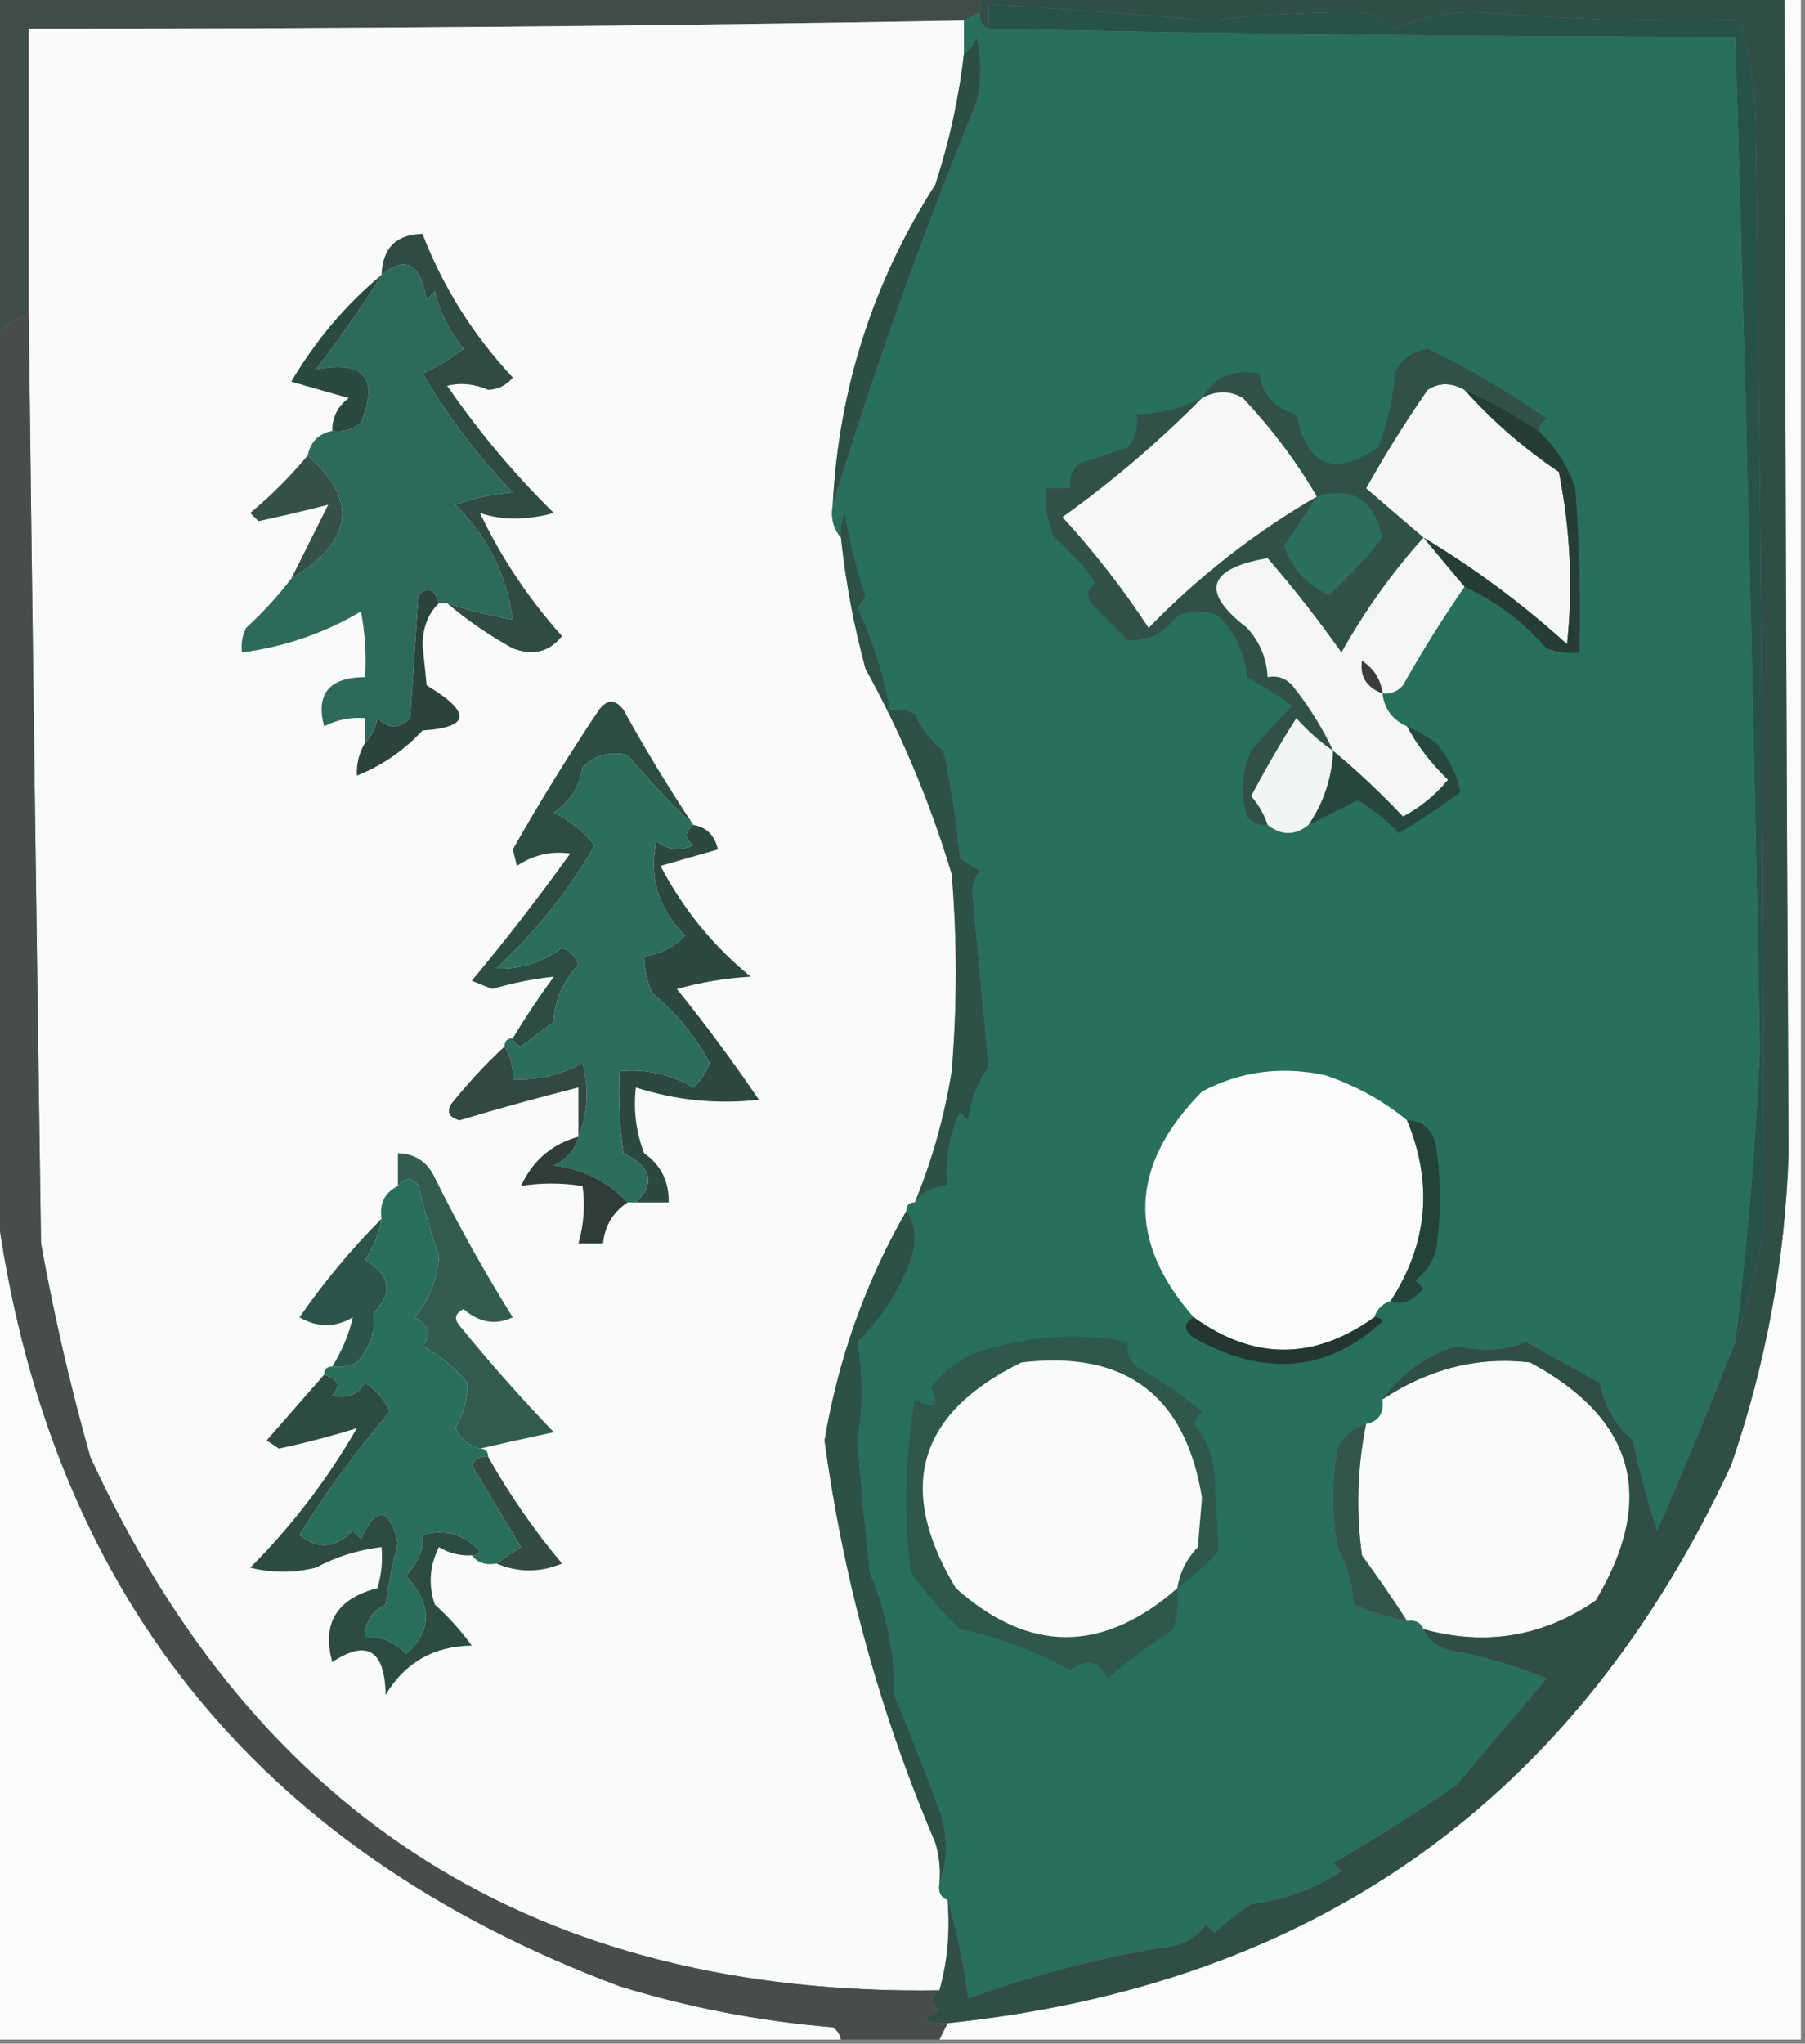 <?xml version="1.0" encoding="UTF-8"?>
<!DOCTYPE svg PUBLIC "-//W3C//DTD SVG 1.1//EN" "http://www.w3.org/Graphics/SVG/1.1/DTD/svg11.dtd">
<svg xmlns="http://www.w3.org/2000/svg" version="1.1" width="220px" height="249px" style="shape-rendering:geometricPrecision; text-rendering:geometricPrecision; image-rendering:optimizeQuality; fill-rule:evenodd; clip-rule:evenodd" xmlns:xlink="http://www.w3.org/1999/xlink">
<rect width="100%" height="100%" fill="#808080" stroke="none"/>
<g><path style="opacity:1" fill="#404d47" d="M -0.5,-0.5 C 39.5,-0.5 79.5,-0.5 119.5,-0.5C 119.5,0.167 119.5,0.833 119.5,1.5C 118.833,1.833 118.167,2.167 117.5,2.5C 79.474,3.18 41.474,3.513 3.5,3.5C 3.5,15.167 3.5,26.833 3.5,38.5C 1.57,38.771 0.236,39.771 -0.5,41.5C -0.5,27.5 -0.5,13.5 -0.5,-0.5 Z"/></g>
<g><path style="opacity:1" fill="#275248" d="M 211.5,163.5 C 212.953,151.71 213.953,139.877 214.5,128C 213.738,86.715 212.738,45.549 211.5,4.5C 181.041,4.477 150.707,4.144 120.5,3.5C 120.5,2.5 120.5,1.5 120.5,0.5C 129.523,1.076 138.523,1.743 147.5,2.5C 153.679,1.756 159.846,1.422 166,1.5C 167.473,1.903 168.806,2.57 170,3.5C 173.3,2.009 176.8,1.343 180.5,1.5C 191.135,2.372 201.635,2.705 212,2.5C 213.19,6.381 213.857,10.381 214,14.5C 214.595,59.503 214.928,104.503 215,149.5C 214.142,154.374 212.976,159.04 211.5,163.5 Z"/></g>
<g><path style="opacity:1" fill="#f9fbf8" d="M 117.5,2.5 C 117.5,3.833 117.5,5.167 117.5,6.5C 116.869,11.957 115.702,17.291 114,22.5C 106.4,34.374 102.234,47.374 101.5,61.5C 101.232,63.099 101.566,64.432 102.5,65.5C 103.069,70.911 104.069,76.245 105.5,81.5C 109.858,89.389 113.358,97.723 116,106.5C 116.667,114.5 116.667,122.5 116,130.5C 115.107,136.083 113.607,141.416 111.5,146.5C 110.833,146.5 110.5,146.833 110.5,147.5C 105.521,156.149 102.188,165.482 100.5,175.5C 102.789,192.445 107.289,208.779 114,224.5C 114.494,226.134 114.66,227.801 114.5,229.5C 114.328,230.492 114.662,231.158 115.5,231.5C 115.815,235.371 115.482,239.038 114.5,242.5C 65.72,243.211 31.22,221.544 11,177.5C 8.572,168.894 6.572,160.227 5,151.5C 4.454,113.833 3.954,76.166 3.5,38.5C 3.5,26.833 3.5,15.167 3.5,3.5C 41.474,3.513 79.474,3.18 117.5,2.5 Z"/></g>
<g><path style="opacity:1" fill="#286f5c" d="M 119.5,1.5 C 119.328,2.492 119.662,3.158 120.5,3.5C 150.707,4.144 181.041,4.477 211.5,4.5C 212.738,45.549 213.738,86.715 214.5,128C 213.953,139.877 212.953,151.71 211.5,163.5C 208.489,171.187 205.322,178.853 202,186.5C 200.818,182.95 199.818,179.284 199,175.5C 196.894,173.623 195.561,171.29 195,168.5C 192,166.833 189,165.167 186,163.5C 183.42,164.568 180.587,164.735 177.5,164C 173.724,165.209 170.724,167.376 168.5,170.5C 168.715,172.179 168.048,173.179 166.5,173.5C 164.887,173.944 163.72,174.944 163,176.5C 162.333,180.5 162.333,184.5 163,188.5C 164.194,190.623 164.86,192.957 165,195.5C 167.087,196.397 169.254,197.064 171.5,197.5C 172.492,197.328 173.158,197.662 173.5,198.5C 174.058,199.79 175.058,200.623 176.5,201C 180.688,201.756 184.688,202.922 188.5,204.5C 184.892,208.783 181.226,213.117 177.5,217.5C 172.639,220.855 167.639,224.022 162.5,227C 162.833,227.333 163.167,227.667 163.5,228C 160.164,230.165 156.497,231.498 152.5,232C 150.91,233.046 149.41,234.213 148,235.5C 147.667,235.167 147.333,234.833 147,234.5C 146.097,235.701 144.931,236.535 143.5,237C 135.047,238.26 126.547,240.426 118,243.5C 117.472,239.301 116.639,235.301 115.5,231.5C 114.662,231.158 114.328,230.492 114.5,229.5C 115.556,226.669 115.556,223.669 114.5,220.5C 112.727,215.765 110.894,211.098 109,206.5C 109.063,201.503 108.063,196.503 106,191.5C 105.434,186.173 104.934,180.839 104.5,175.5C 105.192,171.435 105.192,167.435 104.5,163.5C 107.4,160.715 109.566,157.382 111,153.5C 111.789,151.288 111.622,149.288 110.5,147.5C 110.5,146.833 110.833,146.5 111.5,146.5C 112.467,145.194 113.801,144.527 115.5,144.5C 115.211,141.351 115.711,138.351 117,135.5C 117.333,135.833 117.667,136.167 118,136.5C 118.306,134.094 119.139,131.927 120.5,130C 119.815,122.841 119.148,115.674 118.5,108.5C 118.608,107.558 118.941,106.725 119.5,106C 118.584,105.626 117.75,105.126 117,104.5C 116.55,99.831 115.884,95.498 115,91.5C 113.471,90.271 112.304,88.771 111.5,87C 110.552,86.517 109.552,86.35 108.5,86.5C 107.708,82.165 106.374,77.999 104.5,74C 104.957,73.586 105.291,73.086 105.5,72.5C 104.355,69.252 103.521,65.918 103,62.5C 102.517,63.448 102.351,64.448 102.5,65.5C 101.566,64.432 101.232,63.099 101.5,61.5C 106.535,45.087 112.368,28.754 119,12.5C 119.667,9.833 119.667,7.167 119,4.5C 118.722,5.416 118.222,6.082 117.5,6.5C 117.5,5.167 117.5,3.833 117.5,2.5C 118.167,2.167 118.833,1.833 119.5,1.5 Z"/></g>
<g><path style="opacity:1" fill="#2d4e44" d="M 101.5,61.5 C 102.234,47.374 106.4,34.374 114,22.5C 115.702,17.291 116.869,11.957 117.5,6.5C 118.222,6.082 118.722,5.416 119,4.5C 119.667,7.167 119.667,9.833 119,12.5C 112.368,28.754 106.535,45.087 101.5,61.5 Z"/></g>
<g><path style="opacity:1" fill="#2e6a59" d="M 54.5,73.5 C 54.167,73.5 53.833,73.5 53.5,73.5C 52.992,71.767 52.159,71.434 51,72.5C 50.667,77.5 50.333,82.5 50,87.5C 48.667,88.833 47.333,88.833 46,87.5C 45.768,88.737 45.268,89.737 44.5,90.5C 44.5,89.5 44.5,88.5 44.5,87.5C 42.738,87.357 41.071,87.691 39.5,88.5C 38.462,84.521 40.128,82.521 44.5,82.5C 44.664,79.813 44.497,77.146 44,74.5C 39.545,77.138 34.712,78.805 29.5,79.5C 29.351,78.448 29.517,77.448 30,76.5C 32.04,74.63 33.873,72.63 35.5,70.5C 43.041,65.938 43.708,60.938 37.5,55.5C 37.856,53.81 38.856,52.81 40.5,52.5C 41.822,52.67 42.989,52.337 44,51.5C 46.209,46.038 44.376,43.871 38.5,45C 41.412,41.269 44.079,37.435 46.5,33.5C 49.409,31.111 51.243,32.111 52,36.5C 52.333,36.167 52.667,35.833 53,35.5C 53.639,38.112 54.806,40.446 56.5,42.5C 54.954,43.684 53.287,44.684 51.5,45.5C 54.591,50.759 58.258,55.593 62.5,60C 60.099,60.186 57.766,60.686 55.5,61.5C 59.431,65.363 61.765,70.03 62.5,75.5C 59.779,75.037 57.112,74.371 54.5,73.5 Z"/></g>
<g><path style="opacity:1" fill="#2a4940" d="M 46.5,33.5 C 44.079,37.435 41.412,41.269 38.5,45C 44.376,43.871 46.209,46.038 44,51.5C 42.989,52.337 41.822,52.67 40.5,52.5C 40.48,50.857 41.147,49.524 42.5,48.5C 40.167,47.833 37.833,47.167 35.5,46.5C 38.501,41.427 42.168,37.093 46.5,33.5 Z"/></g>
<g><path style="opacity:1" fill="#f5f7f6" d="M 178.5,47.5 C 181.866,51.262 185.699,54.595 190,57.5C 191.397,64.452 191.73,71.452 191,78.5C 185.597,73.599 179.764,69.265 173.5,65.5C 171.211,63.552 168.878,61.552 166.5,59.5C 168.811,55.361 171.311,51.361 174,47.5C 175.414,46.587 176.914,46.587 178.5,47.5 Z"/></g>
<g><path style="opacity:1" fill="#304b43" d="M 54.5,73.5 C 57.112,74.371 59.779,75.037 62.5,75.5C 61.765,70.03 59.431,65.363 55.5,61.5C 57.766,60.686 60.099,60.186 62.5,60C 58.258,55.593 54.591,50.759 51.5,45.5C 53.287,44.684 54.954,43.684 56.5,42.5C 54.806,40.446 53.639,38.112 53,35.5C 52.667,35.833 52.333,36.167 52,36.5C 51.243,32.111 49.409,31.111 46.5,33.5C 46.632,30.203 48.298,28.537 51.5,28.5C 54.002,34.99 57.669,40.824 62.5,46C 61.737,46.944 60.737,47.444 59.5,47.5C 57.845,46.772 56.179,46.605 54.5,47C 58.341,52.585 62.674,57.752 67.5,62.5C 64.198,63.404 61.198,63.404 58.5,62.5C 61.105,67.968 64.438,72.968 68.5,77.5C 66.956,79.446 64.956,79.946 62.5,79C 59.593,77.391 56.927,75.558 54.5,73.5 Z"/></g>
<g><path style="opacity:1" fill="#315148" d="M 187.5,52.5 C 184.641,50.571 181.641,48.904 178.5,47.5C 176.914,46.587 175.414,46.587 174,47.5C 171.311,51.361 168.811,55.361 166.5,59.5C 168.878,61.552 171.211,63.552 173.5,65.5C 169.712,69.705 166.378,74.371 163.5,79.5C 160.679,75.514 157.679,71.681 154.5,68C 147.135,69.293 146.302,72.127 152,76.5C 153.559,78.217 154.392,80.217 154.5,82.5C 155.675,82.281 156.675,82.614 157.5,83.5C 159.504,85.987 161.171,88.653 162.5,91.5C 160.871,90.375 159.371,89.041 158,87.5C 156.034,90.601 154.2,93.768 152.5,97C 153.429,98.077 154.096,99.244 154.5,100.5C 153.504,100.586 152.671,100.252 152,99.5C 151.182,96.773 151.348,94.106 152.5,91.5C 154.04,89.613 155.707,87.78 157.5,86C 155.751,84.709 153.918,83.542 152,82.5C 151.728,79.568 150.562,77.068 148.5,75C 146.833,74.333 145.167,74.333 143.5,75C 141.938,77.115 139.938,78.115 137.5,78C 136,76.5 134.5,75 133,73.5C 132.383,72.551 132.549,71.718 133.5,71C 132.089,68.954 130.423,67.121 128.5,65.5C 127.652,63.591 127.318,61.591 127.5,59.5C 128.5,59.5 129.5,59.5 130.5,59.5C 130.281,58.325 130.614,57.325 131.5,56.5C 133.5,55.833 135.5,55.167 137.5,54.5C 138.429,53.311 138.762,51.978 138.5,50.5C 141.327,50.416 143.994,49.75 146.5,48.5C 148.036,45.908 150.369,44.908 153.5,45.5C 153.83,48.109 155.33,49.776 158,50.5C 159.255,56.819 162.588,58.152 168,54.5C 169.127,51.623 169.794,48.623 170,45.5C 170.777,43.785 172.11,42.785 174,42.5C 179.086,44.958 183.92,47.791 188.5,51C 187.944,51.383 187.611,51.883 187.5,52.5 Z"/></g>
<g><path style="opacity:1" fill="#f5f8f6" d="M 160.5,60.5 C 152.964,64.862 146.131,70.195 140,76.5C 136.862,71.729 133.362,67.229 129.5,63C 135.61,58.623 141.277,53.789 146.5,48.5C 148.239,47.566 149.905,47.566 151.5,48.5C 155.017,52.24 158.017,56.24 160.5,60.5 Z"/></g>
<g><path style="opacity:1" fill="#345048" d="M 37.5,55.5 C 43.708,60.938 43.041,65.938 35.5,70.5C 37.062,67.376 38.562,64.376 40,61.5C 37.204,62.211 34.37,62.878 31.5,63.5C 31.167,63.167 30.833,62.833 30.5,62.5C 33.059,60.37 35.393,58.037 37.5,55.5 Z"/></g>
<g><path style="opacity:1" fill="#2b6f5c" d="M 160.5,60.5 C 164.766,59.204 167.433,60.871 168.5,65.5C 166.58,67.925 164.414,70.258 162,72.5C 159.284,71.285 157.451,69.285 156.5,66.5C 157.858,64.497 159.191,62.497 160.5,60.5 Z"/></g>
<g><path style="opacity:1" fill="#263c35" d="M 178.5,47.5 C 181.641,48.904 184.641,50.571 187.5,52.5C 189.596,54.433 191.096,56.767 192,59.5C 192.5,66.158 192.666,72.825 192.5,79.5C 191.127,79.657 189.793,79.49 188.5,79C 185.673,75.761 182.34,73.261 178.5,71.5C 176.781,69.456 175.114,67.456 173.5,65.5C 179.764,69.265 185.597,73.599 191,78.5C 191.73,71.452 191.397,64.452 190,57.5C 185.699,54.595 181.866,51.262 178.5,47.5 Z"/></g>
<g><path style="opacity:1" fill="#f3f6f5" d="M 173.5,65.5 C 175.114,67.456 176.781,69.456 178.5,71.5C 175.838,75.344 173.338,79.344 171,83.5C 170.329,84.252 169.496,84.586 168.5,84.5C 168.738,86.404 169.738,87.738 171.5,88.5C 172.786,90.877 174.452,93.043 176.5,95C 174.957,96.878 173.124,98.378 171,99.5C 168.297,96.629 165.464,93.962 162.5,91.5C 161.171,88.653 159.504,85.987 157.5,83.5C 156.675,82.614 155.675,82.281 154.5,82.5C 154.392,80.217 153.559,78.217 152,76.5C 146.302,72.127 147.135,69.293 154.5,68C 157.679,71.681 160.679,75.514 163.5,79.5C 166.378,74.371 169.712,69.705 173.5,65.5 Z"/></g>
<g><path style="opacity:1" fill="#3c3b3b" d="M 168.5,84.5 C 166.554,83.746 165.721,82.412 166,80.5C 167.481,81.471 168.315,82.804 168.5,84.5 Z"/></g>
<g><path style="opacity:1" fill="#2b433c" d="M 53.5,73.5 C 52.223,74.694 51.556,76.36 51.5,78.5C 51.667,80.167 51.833,81.833 52,83.5C 57.501,86.799 57.334,88.632 51.5,89C 49.219,91.456 46.552,93.29 43.5,94.5C 43.433,93.041 43.766,91.708 44.5,90.5C 45.268,89.737 45.768,88.737 46,87.5C 47.333,88.833 48.667,88.833 50,87.5C 50.333,82.5 50.667,77.5 51,72.5C 52.159,71.434 52.992,71.767 53.5,73.5 Z"/></g>
<g><path style="opacity:1" fill="#f1f5f4" d="M 162.5,91.5 C 162.336,94.817 161.336,97.817 159.5,100.5C 157.833,101.833 156.167,101.833 154.5,100.5C 154.096,99.244 153.429,98.077 152.5,97C 154.2,93.768 156.034,90.601 158,87.5C 159.371,89.041 160.871,90.375 162.5,91.5 Z"/></g>
<g><path style="opacity:1" fill="#2d5147" d="M 111.5,146.5 C 113.607,141.416 115.107,136.083 116,130.5C 116.667,122.5 116.667,114.5 116,106.5C 113.358,97.723 109.858,89.389 105.5,81.5C 104.069,76.245 103.069,70.911 102.5,65.5C 102.351,64.448 102.517,63.448 103,62.5C 103.521,65.918 104.355,69.252 105.5,72.5C 105.291,73.086 104.957,73.586 104.5,74C 106.374,77.999 107.708,82.165 108.5,86.5C 109.552,86.35 110.552,86.517 111.5,87C 112.304,88.771 113.471,90.271 115,91.5C 115.884,95.498 116.55,99.831 117,104.5C 117.75,105.126 118.584,105.626 119.5,106C 118.941,106.725 118.608,107.558 118.5,108.5C 119.148,115.674 119.815,122.841 120.5,130C 119.139,131.927 118.306,134.094 118,136.5C 117.667,136.167 117.333,135.833 117,135.5C 115.711,138.351 115.211,141.351 115.5,144.5C 113.801,144.527 112.467,145.194 111.5,146.5 Z"/></g>
<g><path style="opacity:1" fill="#27473e" d="M 171.5,88.5 C 172.721,89.028 173.887,89.695 175,90.5C 176.602,92.369 177.602,94.369 178,96.5C 175.586,98.291 173.086,99.957 170.5,101.5C 169.016,99.926 167.349,98.593 165.5,97.5C 163.473,98.513 161.473,99.513 159.5,100.5C 161.336,97.817 162.336,94.817 162.5,91.5C 165.464,93.962 168.297,96.629 171,99.5C 173.124,98.378 174.957,96.878 176.5,95C 174.452,93.043 172.786,90.877 171.5,88.5 Z"/></g>
<g><path style="opacity:1" fill="#2d4840" d="M 84.5,100.5 C 86.121,100.787 87.121,101.787 87.5,103.5C 85.167,104.167 82.833,104.833 80.5,105.5C 83.251,110.75 86.917,115.25 91.5,119C 88.447,119.179 85.447,119.679 82.5,120.5C 86.026,124.859 89.359,129.359 92.5,134C 87.37,134.567 82.37,134.067 77.5,132.5C 77.187,135.247 77.52,137.914 78.5,140.5C 80.553,141.939 81.553,143.939 81.5,146.5C 80.167,146.5 78.833,146.5 77.5,146.5C 79.92,144.218 79.42,142.218 76,140.5C 75.502,137.183 75.335,133.85 75.5,130.5C 78.724,130.203 81.724,130.87 84.5,132.5C 85.415,131.672 86.081,130.672 86.5,129.5C 84.709,126.21 82.376,123.377 79.5,121C 78.852,119.56 78.519,118.06 78.5,116.5C 80.433,116.271 82.1,115.438 83.5,114C 80.249,110.768 79.082,106.934 80,102.5C 81.388,103.554 82.888,103.72 84.5,103C 83.402,102.23 83.402,101.397 84.5,100.5 Z"/></g>
<g><path style="opacity:1" fill="#2d4d43" d="M 84.5,100.5 C 81.7,97.864 79.033,95.031 76.5,92C 74.433,91.464 72.599,91.964 71,93.5C 70.654,95.848 69.487,97.681 67.5,99C 69.455,99.953 71.122,101.287 72.5,103C 69.257,108.579 65.257,113.579 60.5,118C 63.405,118.104 66.072,117.271 68.5,115.5C 69.5,115.833 70.167,116.5 70.5,117.5C 68.522,119.746 67.522,122.079 67.5,124.5C 66.167,125.5 64.833,126.5 63.5,127.5C 62.893,127.376 62.56,127.043 62.5,126.5C 64.022,123.971 65.689,121.471 67.5,119C 65.045,119.251 62.545,119.751 60,120.5C 59.167,120.167 58.333,119.833 57.5,119.5C 61.66,114.5 65.66,109.334 69.5,104C 67.182,103.658 65.015,104.158 63,105.5C 62.833,104.833 62.667,104.167 62.5,103.5C 65.774,97.719 69.274,92.052 73,86.5C 74,85.167 75,85.167 76,86.5C 78.657,91.313 81.49,95.979 84.5,100.5 Z"/></g>
<g><path style="opacity:1" fill="#2c6d5c" d="M 84.5,100.5 C 83.402,101.397 83.402,102.23 84.5,103C 82.888,103.72 81.388,103.554 80,102.5C 79.082,106.934 80.249,110.768 83.5,114C 82.1,115.438 80.433,116.271 78.5,116.5C 78.519,118.06 78.852,119.56 79.5,121C 82.376,123.377 84.709,126.21 86.5,129.5C 86.081,130.672 85.415,131.672 84.5,132.5C 81.724,130.87 78.724,130.203 75.5,130.5C 75.335,133.85 75.502,137.183 76,140.5C 79.42,142.218 79.92,144.218 77.5,146.5C 77.167,146.5 76.833,146.5 76.5,146.5C 74.111,143.972 71.111,142.472 67.5,142C 69.063,141.241 70.063,140.074 70.5,138.5C 71.638,135.696 71.805,132.696 71,129.5C 68.379,130.991 65.546,131.658 62.5,131.5C 62.567,130.041 62.234,128.708 61.5,127.5C 61.5,126.833 61.833,126.5 62.5,126.5C 62.56,127.043 62.893,127.376 63.5,127.5C 64.833,126.5 66.167,125.5 67.5,124.5C 67.522,122.079 68.522,119.746 70.5,117.5C 70.167,116.5 69.5,115.833 68.5,115.5C 66.072,117.271 63.405,118.104 60.5,118C 65.257,113.579 69.257,108.579 72.5,103C 71.122,101.287 69.455,99.953 67.5,99C 69.487,97.681 70.654,95.848 71,93.5C 72.599,91.964 74.433,91.464 76.5,92C 79.033,95.031 81.7,97.864 84.5,100.5 Z"/></g>
<g><path style="opacity:1" fill="#324840" d="M 61.5,127.5 C 62.234,128.708 62.567,130.041 62.5,131.5C 65.546,131.658 68.379,130.991 71,129.5C 71.805,132.696 71.638,135.696 70.5,138.5C 70.5,136.5 70.5,134.5 70.5,132.5C 65.725,133.698 60.892,135.031 56,136.5C 54.742,136.15 54.409,135.483 55,134.5C 57.033,131.97 59.2,129.637 61.5,127.5 Z"/></g>
<g><path style="opacity:1" fill="#f9fcf9" d="M 171.5,136.5 C 174.691,144.207 174.025,151.54 169.5,158.5C 168.5,158.833 167.833,159.5 167.5,160.5C 160.137,165.765 152.804,165.765 145.5,160.5C 137.304,151.163 137.637,141.997 146.5,133C 151.163,130.524 156.163,129.857 161.5,131C 165.229,132.255 168.562,134.088 171.5,136.5 Z"/></g>
<g><path style="opacity:1" fill="#2f3c37" d="M 70.5,138.5 C 70.063,140.074 69.063,141.241 67.5,142C 71.111,142.472 74.111,143.972 76.5,146.5C 74.722,147.67 73.722,149.336 73.5,151.5C 72.5,151.5 71.5,151.5 70.5,151.5C 71.167,149.181 71.334,146.847 71,144.5C 68.398,144.101 65.898,144.101 63.5,144.5C 64.94,141.389 67.274,139.389 70.5,138.5 Z"/></g>
<g><path style="opacity:1" fill="#254238" d="M 171.5,136.5 C 173.411,136.574 174.578,137.574 175,139.5C 175.667,143.833 175.667,148.167 175,152.5C 174.535,153.931 173.701,155.097 172.5,156C 172.833,156.333 173.167,156.667 173.5,157C 172.156,158.553 170.823,159.053 169.5,158.5C 174.025,151.54 174.691,144.207 171.5,136.5 Z"/></g>
<g><path style="opacity:1" fill="#2d544a" d="M 46.5,148.5 C 46.214,150.277 45.547,151.944 44.5,153.5C 47.628,155.39 47.961,157.557 45.5,160C 45.848,162.055 45.181,164.055 43.5,166C 42.552,166.483 41.552,166.649 40.5,166.5C 41.716,164.52 42.549,162.52 43,160.5C 40.861,161.769 38.695,161.769 36.5,160.5C 39.51,156.164 42.843,152.164 46.5,148.5 Z"/></g>
<g><path style="opacity:1" fill="#233630" d="M 145.5,160.5 C 152.804,165.765 160.137,165.765 167.5,160.5C 167.938,160.435 168.272,160.601 168.5,161C 161.797,167.168 154.13,167.834 145.5,163C 144.226,162.023 144.226,161.189 145.5,160.5 Z"/></g>
<g><path style="opacity:1" fill="#335c50" d="M 58.5,176.5 C 57.13,176.144 56.13,175.31 55.5,174C 56.504,172.202 57.004,170.368 57,168.5C 55.442,166.641 53.609,165.141 51.5,164C 52.668,162.594 52.335,161.428 50.5,160.5C 52.33,158.358 53.33,155.858 53.5,153C 52.528,150.218 51.695,147.385 51,144.5C 50.23,143.402 49.397,143.402 48.5,144.5C 48.5,143.167 48.5,141.833 48.5,140.5C 50.592,140.561 52.092,141.561 53,143.5C 55.887,149.33 59.053,154.997 62.5,160.5C 60.412,161.489 58.412,161.156 56.5,159.5C 55.479,160.002 55.312,160.668 56,161.5C 59.648,165.982 63.481,170.315 67.5,174.5C 64.358,175.167 61.358,175.834 58.5,176.5 Z"/></g>
<g><path style="opacity:1" fill="#f9fcf9" d="M 217.5,-0.5 C 218.167,-0.5 218.833,-0.5 219.5,-0.5C 219.5,82.5 219.5,165.5 219.5,248.5C 184.5,248.5 149.5,248.5 114.5,248.5C 114.833,247.833 115.167,247.167 115.5,246.5C 160.289,241.857 192.123,219.191 211,178.5C 215.245,166.187 217.578,153.52 218,140.5C 217.737,93.505 217.571,46.505 217.5,-0.5 Z"/></g>
<g><path style="opacity:1" fill="#2a6f5b" d="M 58.5,176.5 C 59.167,176.5 59.5,176.833 59.5,177.5C 58.624,177.369 57.957,177.702 57.5,178.5C 59.494,181.825 61.494,185.159 63.5,188.5C 62.398,189.176 61.398,189.842 60.5,190.5C 59.209,190.737 58.209,190.404 57.5,189.5C 57.938,189.565 58.272,189.399 58.5,189C 56.545,186.929 54.212,186.262 51.5,187C 51.676,188.66 51.009,190.326 49.5,192C 52.705,195.529 52.705,198.696 49.5,201.5C 48.15,200.05 46.483,199.383 44.5,199.5C 44.461,197.641 45.294,196.308 47,195.5C 47.339,192.964 47.839,190.464 48.5,188C 47.422,183.58 45.922,183.413 44,187.5C 43.667,187.167 43.333,186.833 43,186.5C 40.877,188.672 38.711,188.839 36.5,187C 39.82,181.689 43.487,176.689 47.5,172C 46.845,170.513 45.845,169.347 44.5,168.5C 43.468,170.04 42.135,170.54 40.5,170C 41.566,168.841 41.233,168.008 39.5,167.5C 39.5,166.833 39.833,166.5 40.5,166.5C 41.552,166.649 42.552,166.483 43.5,166C 45.181,164.055 45.848,162.055 45.5,160C 47.961,157.557 47.628,155.39 44.5,153.5C 45.547,151.944 46.214,150.277 46.5,148.5C 46.229,146.62 46.896,145.287 48.5,144.5C 49.397,143.402 50.23,143.402 51,144.5C 51.695,147.385 52.528,150.218 53.5,153C 53.33,155.858 52.33,158.358 50.5,160.5C 52.335,161.428 52.668,162.594 51.5,164C 53.609,165.141 55.442,166.641 57,168.5C 57.004,170.368 56.504,172.202 55.5,174C 56.13,175.31 57.13,176.144 58.5,176.5 Z"/></g>
<g><path style="opacity:1" fill="#2f584c" d="M 143.5,193.5 C 143.66,195.199 143.494,196.866 143,198.5C 139.837,200.635 137.17,202.635 135,204.5C 134.041,202.342 132.541,202.009 130.5,203.5C 125.995,201.063 121.495,199.396 117,198.5C 114.771,196.385 112.771,194.052 111,191.5C 110.169,184.476 110.336,177.476 111.5,170.5C 113.936,171.891 114.602,171.391 113.5,169C 114.878,167.287 116.545,165.953 118.5,165C 124.74,162.774 131.074,162.274 137.5,163.5C 137.281,164.675 137.614,165.675 138.5,166.5C 141.341,168.086 144.007,169.92 146.5,172C 146.043,172.414 145.709,172.914 145.5,173.5C 146.934,175.22 147.767,177.22 148,179.5C 148.215,182.803 148.382,185.97 148.5,189C 146.924,190.713 145.257,192.213 143.5,193.5 Z"/></g>
<g><path style="opacity:1" fill="#f8fbf9" d="M 143.5,193.5 C 134.408,201.458 125.408,201.458 116.5,193.5C 109.173,181.341 111.84,172.174 124.5,166C 137.157,164.498 144.49,169.998 146.5,182.5C 146.333,184.5 146.167,186.5 146,188.5C 144.628,189.91 143.795,191.577 143.5,193.5 Z"/></g>
<g><path style="opacity:1" fill="#fafcf9" d="M -0.5,146.5 C 5.652,193.496 30.986,225.33 75.5,242C 83.954,244.608 92.62,246.275 101.5,247C 102.056,247.383 102.389,247.883 102.5,248.5C 68.167,248.5 33.833,248.5 -0.5,248.5C -0.5,214.5 -0.5,180.5 -0.5,146.5 Z"/></g>
<g><path style="opacity:1" fill="#f9fbf9" d="M 173.5,198.5 C 173.158,197.662 172.492,197.328 171.5,197.5C 169.798,194.866 167.964,192.199 166,189.5C 165.267,184.115 165.433,178.782 166.5,173.5C 168.048,173.179 168.715,172.179 168.5,170.5C 174.174,166.748 180.174,165.248 186.5,166C 199.268,172.868 201.935,182.535 194.5,195C 188.08,199.42 181.08,200.586 173.5,198.5 Z"/></g>
<g><path style="opacity:1" fill="#474e4a" d="M 3.5,38.5 C 3.954,76.166 4.454,113.833 5,151.5C 6.572,160.227 8.572,168.894 11,177.5C 31.22,221.544 65.72,243.211 114.5,242.5C 113.402,243.397 113.402,244.23 114.5,245C 112.068,246.087 112.402,246.587 115.5,246.5C 115.167,247.167 114.833,247.833 114.5,248.5C 110.5,248.5 106.5,248.5 102.5,248.5C 102.389,247.883 102.056,247.383 101.5,247C 92.62,246.275 83.954,244.608 75.5,242C 30.986,225.33 5.652,193.496 -0.5,146.5C -0.5,111.5 -0.5,76.5 -0.5,41.5C 0.236,39.771 1.57,38.771 3.5,38.5 Z"/></g>
<g><path style="opacity:1" fill="#344b42" d="M 59.5,177.5 C 62.085,182.091 65.085,186.424 68.5,190.5C 65.844,191.614 63.177,191.614 60.5,190.5C 61.398,189.842 62.398,189.176 63.5,188.5C 61.494,185.159 59.494,181.825 57.5,178.5C 57.957,177.702 58.624,177.369 59.5,177.5 Z"/></g>
<g><path style="opacity:1" fill="#2c5146" d="M 110.5,147.5 C 111.622,149.288 111.789,151.288 111,153.5C 109.566,157.382 107.4,160.715 104.5,163.5C 105.192,167.435 105.192,171.435 104.5,175.5C 104.934,180.839 105.434,186.173 106,191.5C 108.063,196.503 109.063,201.503 109,206.5C 110.894,211.098 112.727,215.765 114.5,220.5C 115.556,223.669 115.556,226.669 114.5,229.5C 114.66,227.801 114.494,226.134 114,224.5C 107.289,208.779 102.789,192.445 100.5,175.5C 102.188,165.482 105.521,156.149 110.5,147.5 Z"/></g>
<g><path style="opacity:1" fill="#2e4b42" d="M 39.5,167.5 C 41.233,168.008 41.566,168.841 40.5,170C 42.135,170.54 43.468,170.04 44.5,168.5C 45.845,169.347 46.845,170.513 47.5,172C 43.487,176.689 39.82,181.689 36.5,187C 38.711,188.839 40.877,188.672 43,186.5C 43.333,186.833 43.667,187.167 44,187.5C 45.922,183.413 47.422,183.58 48.5,188C 47.839,190.464 47.339,192.964 47,195.5C 45.294,196.308 44.461,197.641 44.5,199.5C 46.483,199.383 48.15,200.05 49.5,201.5C 52.705,198.696 52.705,195.529 49.5,192C 51.009,190.326 51.676,188.66 51.5,187C 54.212,186.262 56.545,186.929 58.5,189C 58.272,189.399 57.938,189.565 57.5,189.5C 56.069,189.579 54.736,189.246 53.5,188.5C 52.353,190.765 52.186,193.098 53,195.5C 54.685,197.017 56.185,198.684 57.5,200.5C 52.86,200.568 49.36,202.568 47,206.5C 46.91,201.049 44.743,199.715 40.5,202.5C 39.199,197.788 41.032,194.788 46,193.5C 46.493,191.866 46.66,190.199 46.5,188.5C 43.689,188.826 41.022,189.659 38.5,191C 35.833,191.667 33.167,191.667 30.5,191C 35.55,185.941 39.883,180.275 43.5,174C 40.529,174.938 37.362,175.771 34,176.5C 33.5,176.167 33,175.833 32.5,175.5C 34.856,172.814 37.189,170.147 39.5,167.5 Z"/></g>
<g><path style="opacity:1" fill="#32564b" d="M 166.5,173.5 C 165.433,178.782 165.267,184.115 166,189.5C 167.964,192.199 169.798,194.866 171.5,197.5C 169.254,197.064 167.087,196.397 165,195.5C 164.86,192.957 164.194,190.623 163,188.5C 162.333,184.5 162.333,180.5 163,176.5C 163.72,174.944 164.887,173.944 166.5,173.5 Z"/></g>
<g><path style="opacity:1" fill="#304e46" d="M 119.5,-0.5 C 152.167,-0.5 184.833,-0.5 217.5,-0.5C 217.571,46.505 217.737,93.505 218,140.5C 217.578,153.52 215.245,166.187 211,178.5C 192.123,219.191 160.289,241.857 115.5,246.5C 112.402,246.587 112.068,246.087 114.5,245C 113.402,244.23 113.402,243.397 114.5,242.5C 115.482,239.038 115.815,235.371 115.5,231.5C 116.639,235.301 117.472,239.301 118,243.5C 126.547,240.426 135.047,238.26 143.5,237C 144.931,236.535 146.097,235.701 147,234.5C 147.333,234.833 147.667,235.167 148,235.5C 149.41,234.213 150.91,233.046 152.5,232C 156.497,231.498 160.164,230.165 163.5,228C 163.167,227.667 162.833,227.333 162.5,227C 167.639,224.022 172.639,220.855 177.5,217.5C 181.226,213.117 184.892,208.783 188.5,204.5C 184.688,202.922 180.688,201.756 176.5,201C 175.058,200.623 174.058,199.79 173.5,198.5C 181.08,200.586 188.08,199.42 194.5,195C 201.935,182.535 199.268,172.868 186.5,166C 180.174,165.248 174.174,166.748 168.5,170.5C 170.724,167.376 173.724,165.209 177.5,164C 180.587,164.735 183.42,164.568 186,163.5C 189,165.167 192,166.833 195,168.5C 195.561,171.29 196.894,173.623 199,175.5C 199.818,179.284 200.818,182.95 202,186.5C 205.322,178.853 208.489,171.187 211.5,163.5C 212.976,159.04 214.142,154.374 215,149.5C 214.928,104.503 214.595,59.503 214,14.5C 213.857,10.381 213.19,6.381 212,2.5C 201.635,2.705 191.135,2.372 180.5,1.5C 176.8,1.343 173.3,2.009 170,3.5C 168.806,2.57 167.473,1.903 166,1.5C 159.846,1.422 153.679,1.756 147.5,2.5C 138.523,1.743 129.523,1.076 120.5,0.5C 120.5,1.5 120.5,2.5 120.5,3.5C 119.662,3.158 119.328,2.492 119.5,1.5C 119.5,0.833 119.5,0.167 119.5,-0.5 Z"/></g>
</svg>
